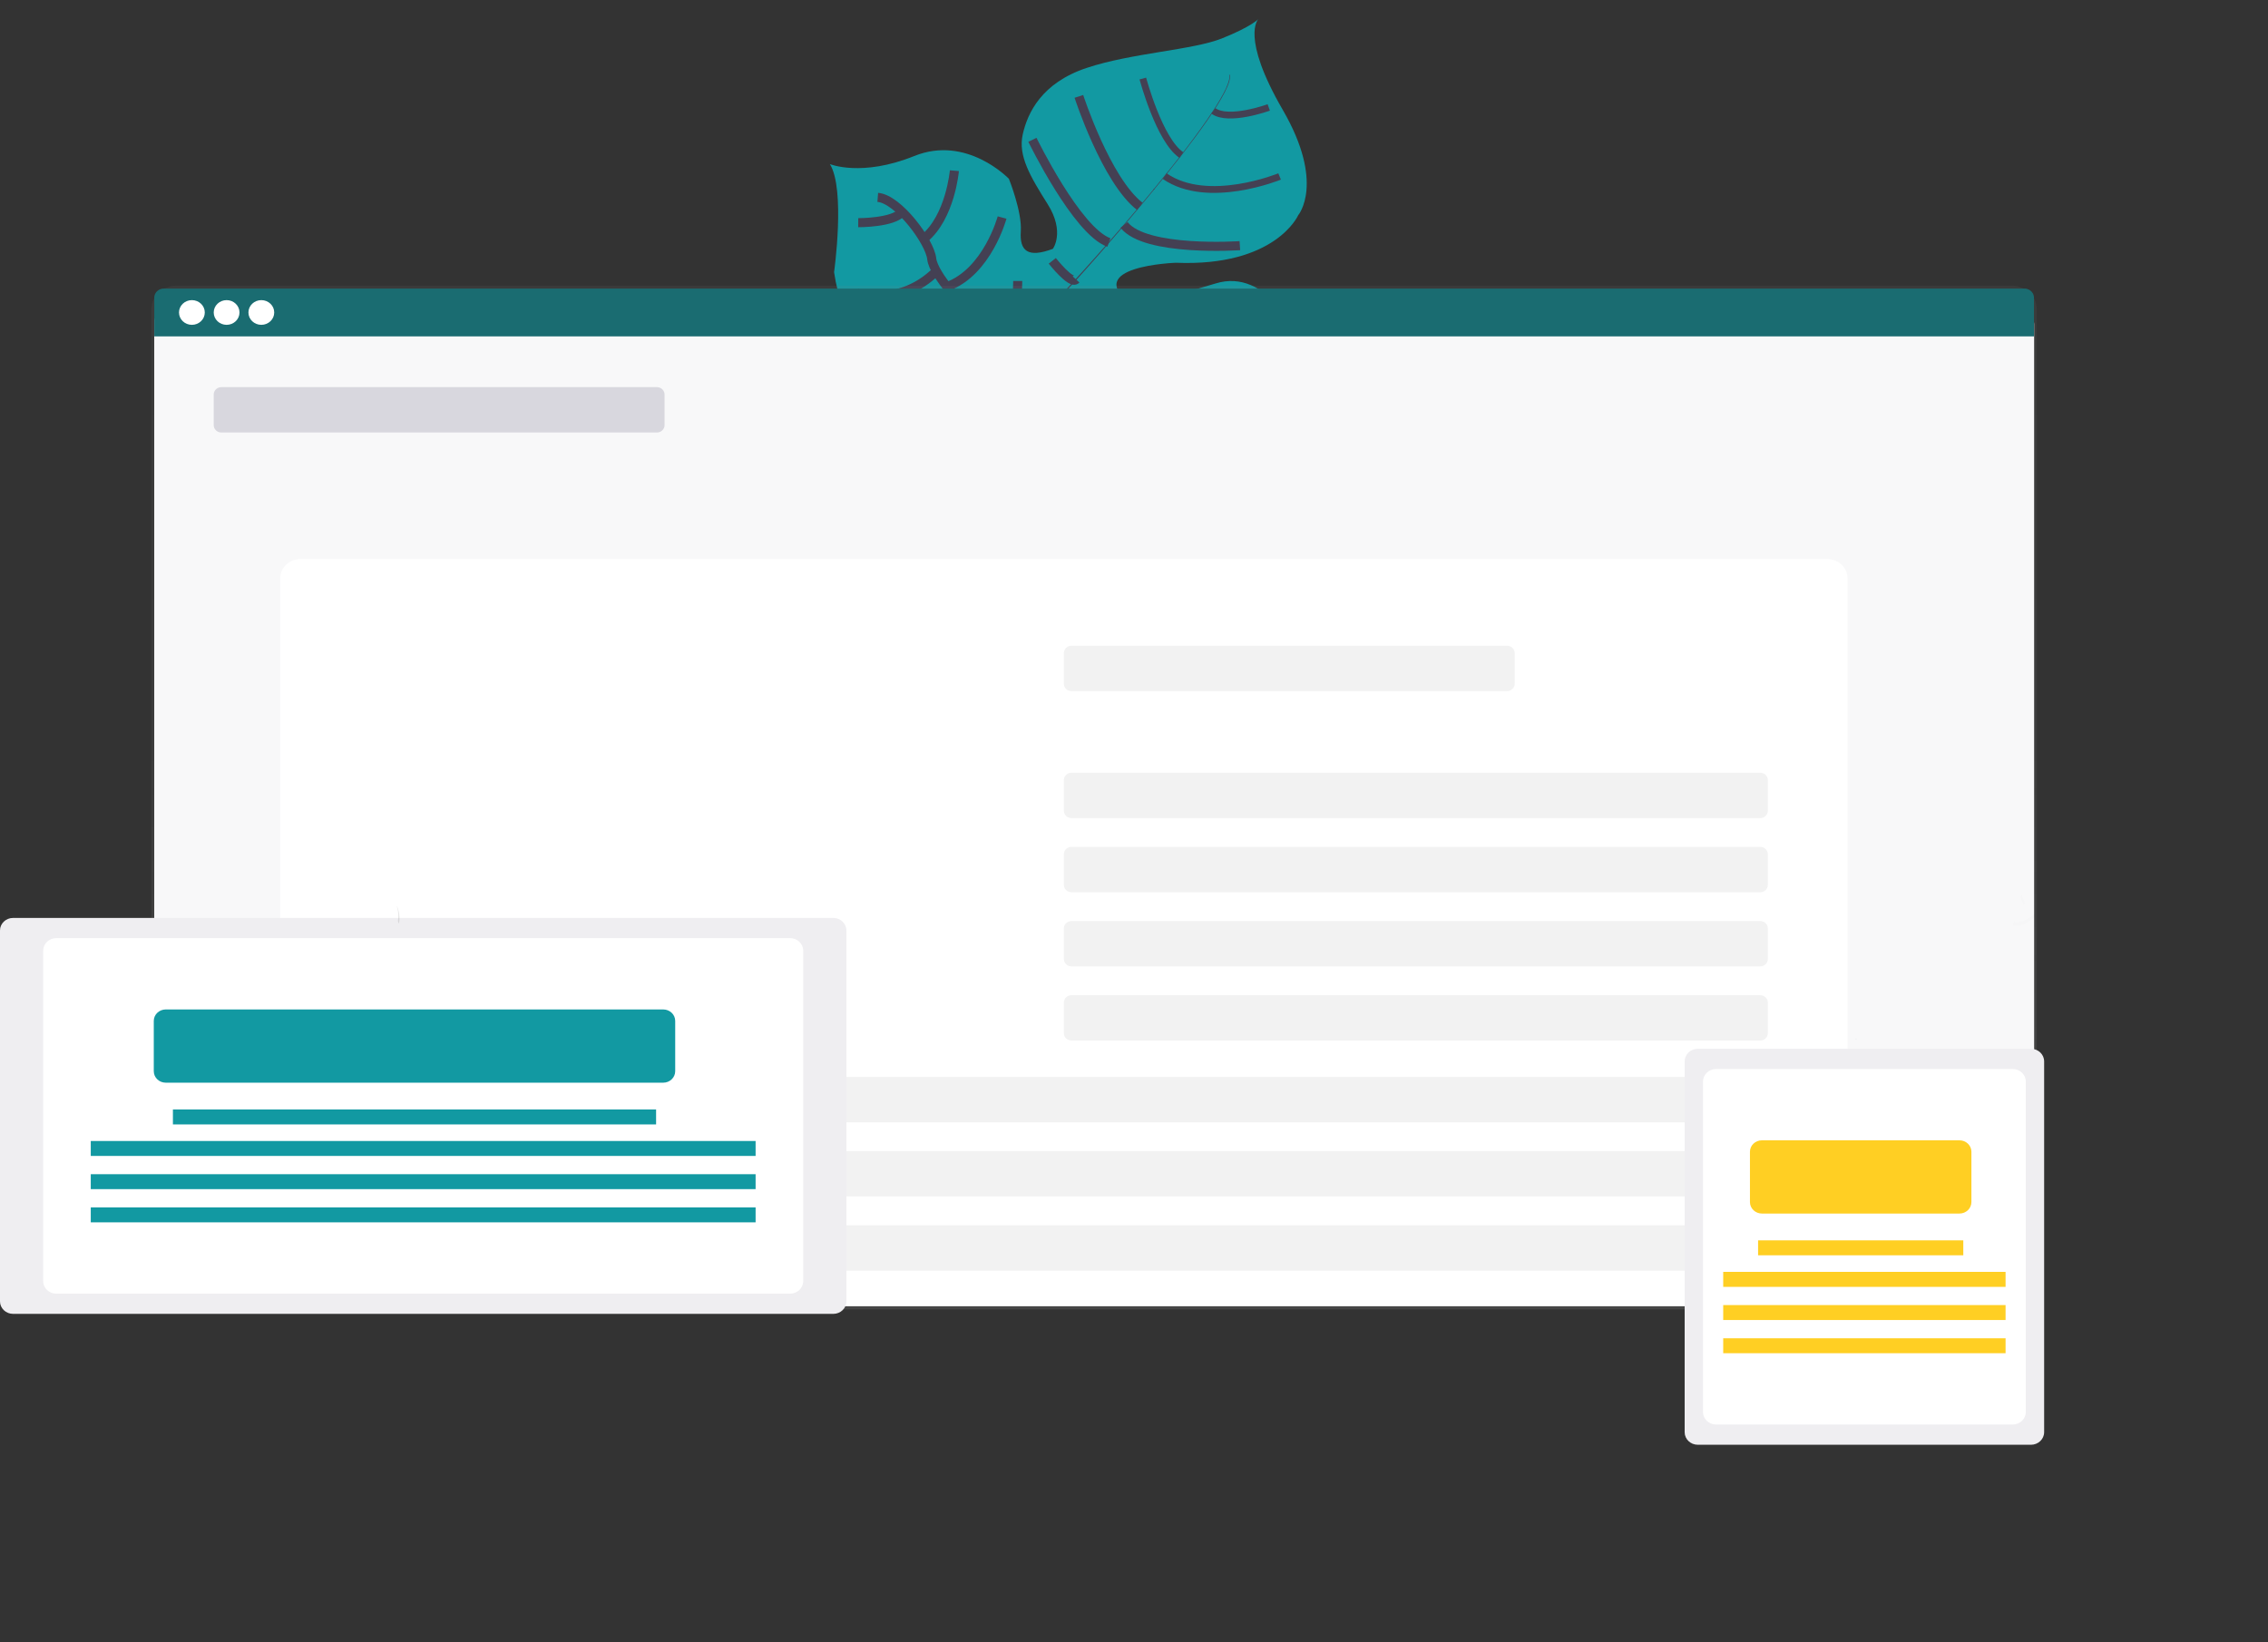 <svg width="250" height="181" fill="none" xmlns="http://www.w3.org/2000/svg"><rect width="100%" height="100%" fill="#333333" stroke="none"/><path d="M149.75 48.843s-3.077-1.197-12.862 3.106c-9.784 4.303-11.013 3.754-13.541 3.096-2.529-.658-3.937-.814-6.662-4.402 0 0-1.916-9.952-3.768-11.495-1.852-1.542-9.732.879-9.732.879S93.74 42.104 91.94 30.006c0 0 1.277-9.12-.462-11.918 0 0 3.5 1.452 9.304-.891s10.429 2.515 10.429 2.515 1.461 3.626 1.312 5.787c-.148 2.161.772 2.972 3.537 1.928 0 0 1.356-1.85-.567-4.908-1.922-3.058-3.293-5.339-2.755-7.714.538-2.374 2.077-5.659 7.033-7.315 4.956-1.656 11.687-1.966 14.919-3.255 3.233-1.29 4.013-2.127 4.013-2.127s-1.992 1.915 2.699 10.008 1.699 11.608 1.699 11.608-2.493 5.693-13.493 5.24c0 0-10.6.37-4.811 4.68 0 0 3.702-.723 9.235-2.408 5.533-1.685 9.529 5.271 10.519 10.113.991 4.842 5.199 7.494 5.199 7.494Z" fill="#1299A2"/><path d="m135.497 8.25.06-.014c.424 1.545-4.315 7.755-8.363 12.686l-.048-.035c5.714-6.96 8.682-11.448 8.351-12.636Z" fill="#444053"/><path d="m127.231 20.785.024.063c-3.235 3.943-7.302 8.646-10.559 12.13-.31.332-.619.68-.916 1.036l-.092-.073c.297-.356.608-.706.919-1.048a266.894 266.894 0 0 0 10.624-12.108Z" fill="#444053"/><path d="m115.767 33.85.063.105c-5.926 7.09-6.318 18.1-6.342 18.197l-1.251-1.383c.026-.096 1.562-9.78 7.53-16.92Z" fill="#444053"/><path d="M142.876 44.997s-6.998-3.482-12.432-2.233c-5.435 1.25-17.715-4.414-17.715-4.414s-5.207-2.029-6.252-4.339c0 0-3.572-3.617-3.775-5.491-.203-1.874-3.68-6.582-5.949-6.764" stroke="#444053" stroke-miterlimit="10"/><path d="M141.866 48.348s-3.526-2.272-3.11-4.92M136.466 51.284s-5.03-1.752-5.537-8.616M128.346 53.061s-4.811-3.825-3.212-10.506M118.588 51.192s-3.204-6.437-.355-10.624M142.959 40.754s-3.641 1.107-2.86 2.934M138.559 34.422s-4.87 1.482-4.986 8.084M131.779 32.898s-4.43 5.24-4.104 10.008M124.012 34.954s-4.403 4.033-3.841 6.277M121.356 33.529s-4.128.71-4.706-.589M115.992 28.752s2.086 2.647 2.624 2.054M136.67 27.078s-10.406.719-12.764-2.283M113.803 15.411s4.883 10.046 8.428 11.318M118.925 10.625s3 9.241 6.716 12.125" stroke="#444053" stroke-miterlimit="10"/><path d="M141.05 19.452s-7.914 3.255-12.667-.037M125.975 8.655s1.809 6.793 4.245 8.434M139.854 11.843s-4.446 1.614-6.108.377" stroke="#444053" stroke-width=".75" stroke-miterlimit="10"/><path d="M112.182 30.972s0 5.92-1.682 6.342M98.433 38.643s6.679.55 9.76-2.754M110.459 23.978s-1.616 6.004-6.075 7.622M94.426 32.318s4.728 1.576 8.794-2.436M105.202 18.815s-.438 5.1-3.34 7.486M94.601 24.546s3.924.027 4.842-1.2" stroke="#444053" stroke-miterlimit="10"/><path d="M221.786 31.496H19.416c-1.509 0-2.732 1.172-2.732 2.618v107.599c0 1.446 1.223 2.618 2.732 2.618h202.37c1.509 0 2.732-1.172 2.732-2.618v-107.6c0-1.445-1.223-2.617-2.732-2.617Z" fill="url(#a)"/><path d="M221.48 33.083H19.746c-1.509 0-2.732 1.172-2.732 2.618v105.637c0 1.446 1.223 2.618 2.732 2.618H221.48c1.508 0 2.731-1.172 2.731-2.618V35.701c0-1.446-1.223-2.618-2.731-2.618Z" fill="#fff"/><path d="M221.48 33.083H19.746c-1.509 0-2.732 1.172-2.732 2.618v105.637c0 1.446 1.223 2.618 2.732 2.618H221.48c1.508 0 2.731-1.172 2.731-2.618V35.701c0-1.446-1.223-2.618-2.731-2.618Z" fill="#fff"/><path opacity=".04" d="M221.48 33.083H19.746c-1.509 0-2.732 1.172-2.732 2.618v105.637c0 1.446 1.223 2.618 2.732 2.618H221.48c1.508 0 2.731-1.172 2.731-2.618V35.701c0-1.446-1.223-2.618-2.731-2.618Z" fill="#5A5773"/><path d="M223.16 31.81H18.058c-.28 0-.547.107-.744.296a.987.987 0 0 0-.308.712v4.264h207.197v-4.255a.97.97 0 0 0-.077-.387 1.005 1.005 0 0 0-.225-.328 1.088 1.088 0 0 0-.741-.301Z" fill="#1A6C71"/><path d="M21.152 35.807c.785 0 1.422-.61 1.422-1.362 0-.752-.637-1.362-1.422-1.362-.785 0-1.421.61-1.421 1.362 0 .752.636 1.362 1.421 1.362ZM24.98 35.807c.785 0 1.42-.61 1.42-1.362 0-.752-.635-1.362-1.42-1.362-.786 0-1.422.61-1.422 1.362 0 .752.636 1.362 1.421 1.362ZM28.806 35.807c.786 0 1.422-.61 1.422-1.362 0-.752-.636-1.362-1.422-1.362-.785 0-1.421.61-1.421 1.362 0 .752.636 1.362 1.421 1.362ZM201.426 61.627H33.113c-1.231 0-2.229.956-2.229 2.135v78.056c0 1.18.998 2.136 2.229 2.136h168.313c1.23 0 2.228-.956 2.228-2.136V63.762c0-1.18-.998-2.136-2.228-2.136Z" fill="#fff"/><path opacity=".2" d="M72.41 42.676H24.402c-.466 0-.844.362-.844.81v3.38c0 .447.378.809.844.809H72.41c.466 0 .844-.362.844-.81v-3.38c0-.447-.378-.809-.844-.809Z" fill="#5A5773"/><path opacity=".2" d="M166.121 71.182h-48.008c-.466 0-.844.362-.844.81v3.38c0 .447.378.809.844.809h48.008c.467 0 .845-.362.845-.81v-3.38c0-.447-.378-.809-.845-.809ZM194.025 85.18h-75.912c-.466 0-.844.362-.844.808v3.381c0 .447.378.81.844.81h75.912c.466 0 .844-.363.844-.81v-3.38c0-.447-.378-.81-.844-.81ZM194.025 93.354h-75.912c-.466 0-.844.362-.844.809v3.38c0 .447.378.81.844.81h75.912c.466 0 .844-.363.844-.81v-3.38c0-.447-.378-.81-.844-.81ZM194.025 101.528h-75.912c-.466 0-.844.363-.844.809v3.381c0 .447.378.809.844.809h75.912c.466 0 .844-.362.844-.809v-3.381c0-.446-.378-.809-.844-.809ZM194.025 109.703h-75.912c-.466 0-.844.362-.844.809v3.381c0 .446.378.809.844.809h75.912c.466 0 .844-.363.844-.809v-3.381c0-.447-.378-.809-.844-.809ZM194.025 118.716H41.095c-.466 0-.844.362-.844.809v3.38c0 .447.378.81.844.81h152.93c.466 0 .844-.363.844-.81v-3.38c0-.447-.378-.809-.844-.809ZM194.025 126.89H41.095c-.466 0-.844.362-.844.809v3.381c0 .447.378.809.844.809h152.93c.466 0 .844-.362.844-.809v-3.381c0-.447-.378-.809-.844-.809ZM194.025 135.065H41.095c-.466 0-.844.362-.844.809v3.381c0 .446.378.809.844.809h152.93c.466 0 .844-.363.844-.809v-3.381c0-.447-.378-.809-.844-.809Z" fill="silver"/><g opacity=".1" fill="#000"><path opacity=".1" d="M223.133 99.722c.149-.363-.24-.721-.291-1.111a.683.683 0 0 0-.065.35c.026.295.253.57.312.838a.472.472 0 0 0 .044-.078ZM229.852 103.901c-.145-.612-.101-1.258-.25-1.872-.148-.614-.603-1.257-1.224-1.257-.267 0-.58.092-.772-.099-.119-.115-.14-.298-.219-.44-.437-.688-1.793-.338-2.347.015-.826.526-1.968 1.63-3.026 1.379a3.616 3.616 0 0 0-.138.36c1.093.323 2.257-.821 3.103-1.362.553-.352 1.903-.7 2.347-.013.087.141.111.323.218.44.193.191.506.093.772.097.621.01 1.076.641 1.225 1.257.149.616.103 1.283.258 1.903a.993.993 0 0 1 .053-.408ZM232.896 103.173c-.11.308-.398.591-.711.529-.313-.063-.464-.403-.695-.617a.986.986 0 0 0-1.094-.146 1.072 1.072 0 0 0-.402.4 1.021 1.021 0 0 0-.136.541 1.02 1.02 0 0 1 .477-.562.985.985 0 0 1 1.093.145c.232.209.392.555.698.616.306.061.599-.22.709-.528.059-.181.096-.369.111-.558a1.265 1.265 0 0 1-.05.18ZM233.849 100.528c-.218.575-.64 1.071-.778 1.677a4.14 4.14 0 0 0-.059.373c.14-.604.549-1.098.776-1.677.102-.258.164-.529.186-.804a2.83 2.83 0 0 1-.125.431Z"/></g><path d="M204.592 114.578c.028 0 .051-.021.051-.048s-.023-.048-.051-.048a.05.05 0 0 0-.05.048.05.05 0 0 0 .05.048Z" fill="#E6E8EC"/><path d="M223.877 115.612h-36.732c-.799 0-1.446.62-1.446 1.385v40.873c0 .765.647 1.385 1.446 1.385h36.732c.798 0 1.445-.62 1.445-1.385v-40.873c0-.765-.647-1.385-1.445-1.385Z" fill="#fff"/><path opacity=".1" d="M223.877 115.612h-36.732c-.799 0-1.446.62-1.446 1.385v40.873c0 .765.647 1.385 1.446 1.385h36.732c.798 0 1.445-.62 1.445-1.385v-40.873c0-.765-.647-1.385-1.445-1.385Z" fill="#5A5773"/><path d="M221.856 117.838h-32.69c-.799 0-1.446.62-1.446 1.385v36.421c0 .765.647 1.385 1.446 1.385h32.69c.799 0 1.446-.62 1.446-1.385v-36.421c0-.765-.647-1.385-1.446-1.385Z" fill="#fff"/><path d="M215.988 125.698h-21.773c-.728 0-1.319.565-1.319 1.263v5.546c0 .698.591 1.264 1.319 1.264h21.773c.729 0 1.319-.566 1.319-1.264v-5.546c0-.698-.59-1.263-1.319-1.263ZM216.413 136.725h-22.62v1.647h22.62v-1.647ZM221.073 140.202h-31.125v1.648h31.125v-1.648ZM221.073 143.862h-31.125v1.647h31.125v-1.647ZM221.073 147.521h-31.125v1.648h31.125v-1.648Z" fill="#FFCF23"/><path d="M91.852 101.185H1.446c-.799 0-1.446.62-1.446 1.385v40.873c0 .765.647 1.385 1.446 1.385h90.406c.799 0 1.446-.62 1.446-1.385V102.57c0-.765-.647-1.385-1.446-1.385Z" fill="#fff"/><path opacity=".1" d="M91.852 101.185H1.446c-.799 0-1.446.62-1.446 1.385v40.873c0 .765.647 1.385 1.446 1.385h90.406c.799 0 1.446-.62 1.446-1.385V102.57c0-.765-.647-1.385-1.446-1.385Z" fill="#5A5773"/><path d="M87.091 103.411H6.204c-.798 0-1.445.62-1.445 1.385v36.421c0 .765.647 1.385 1.445 1.385h80.887c.799 0 1.446-.62 1.446-1.385v-36.421c0-.765-.647-1.385-1.446-1.385Z" fill="#fff"/><path d="M73.108 111.273H18.27c-.728 0-1.319.566-1.319 1.264v5.545c0 .698.59 1.264 1.319 1.264h54.838c.728 0 1.319-.566 1.319-1.264v-5.545c0-.698-.59-1.264-1.32-1.264ZM72.318 122.298H19.06v1.647h53.26v-1.647ZM83.29 125.775H10.005v1.648H83.29v-1.648ZM83.29 129.435H10.005v1.647H83.29v-1.647ZM83.29 133.094H10.005v1.648H83.29v-1.648Z" fill="#1299A2"/><path opacity=".1" d="M44 101.807a.512.512 0 0 1-.114-.21.692.692 0 0 1 0-.251 3.432 3.432 0 0 0-.132-1.396l.022-.023c.219.533.299 1.108.234 1.677-.01.067-.013.135-.01.203Z" fill="#000"/><defs><linearGradient id="a" x1="120.602" y1="144.331" x2="120.602" y2="31.496" gradientUnits="userSpaceOnUse"><stop stop-color="gray" stop-opacity=".25"/><stop offset=".54" stop-color="gray" stop-opacity=".12"/><stop offset="1" stop-color="gray" stop-opacity=".1"/></linearGradient></defs></svg>